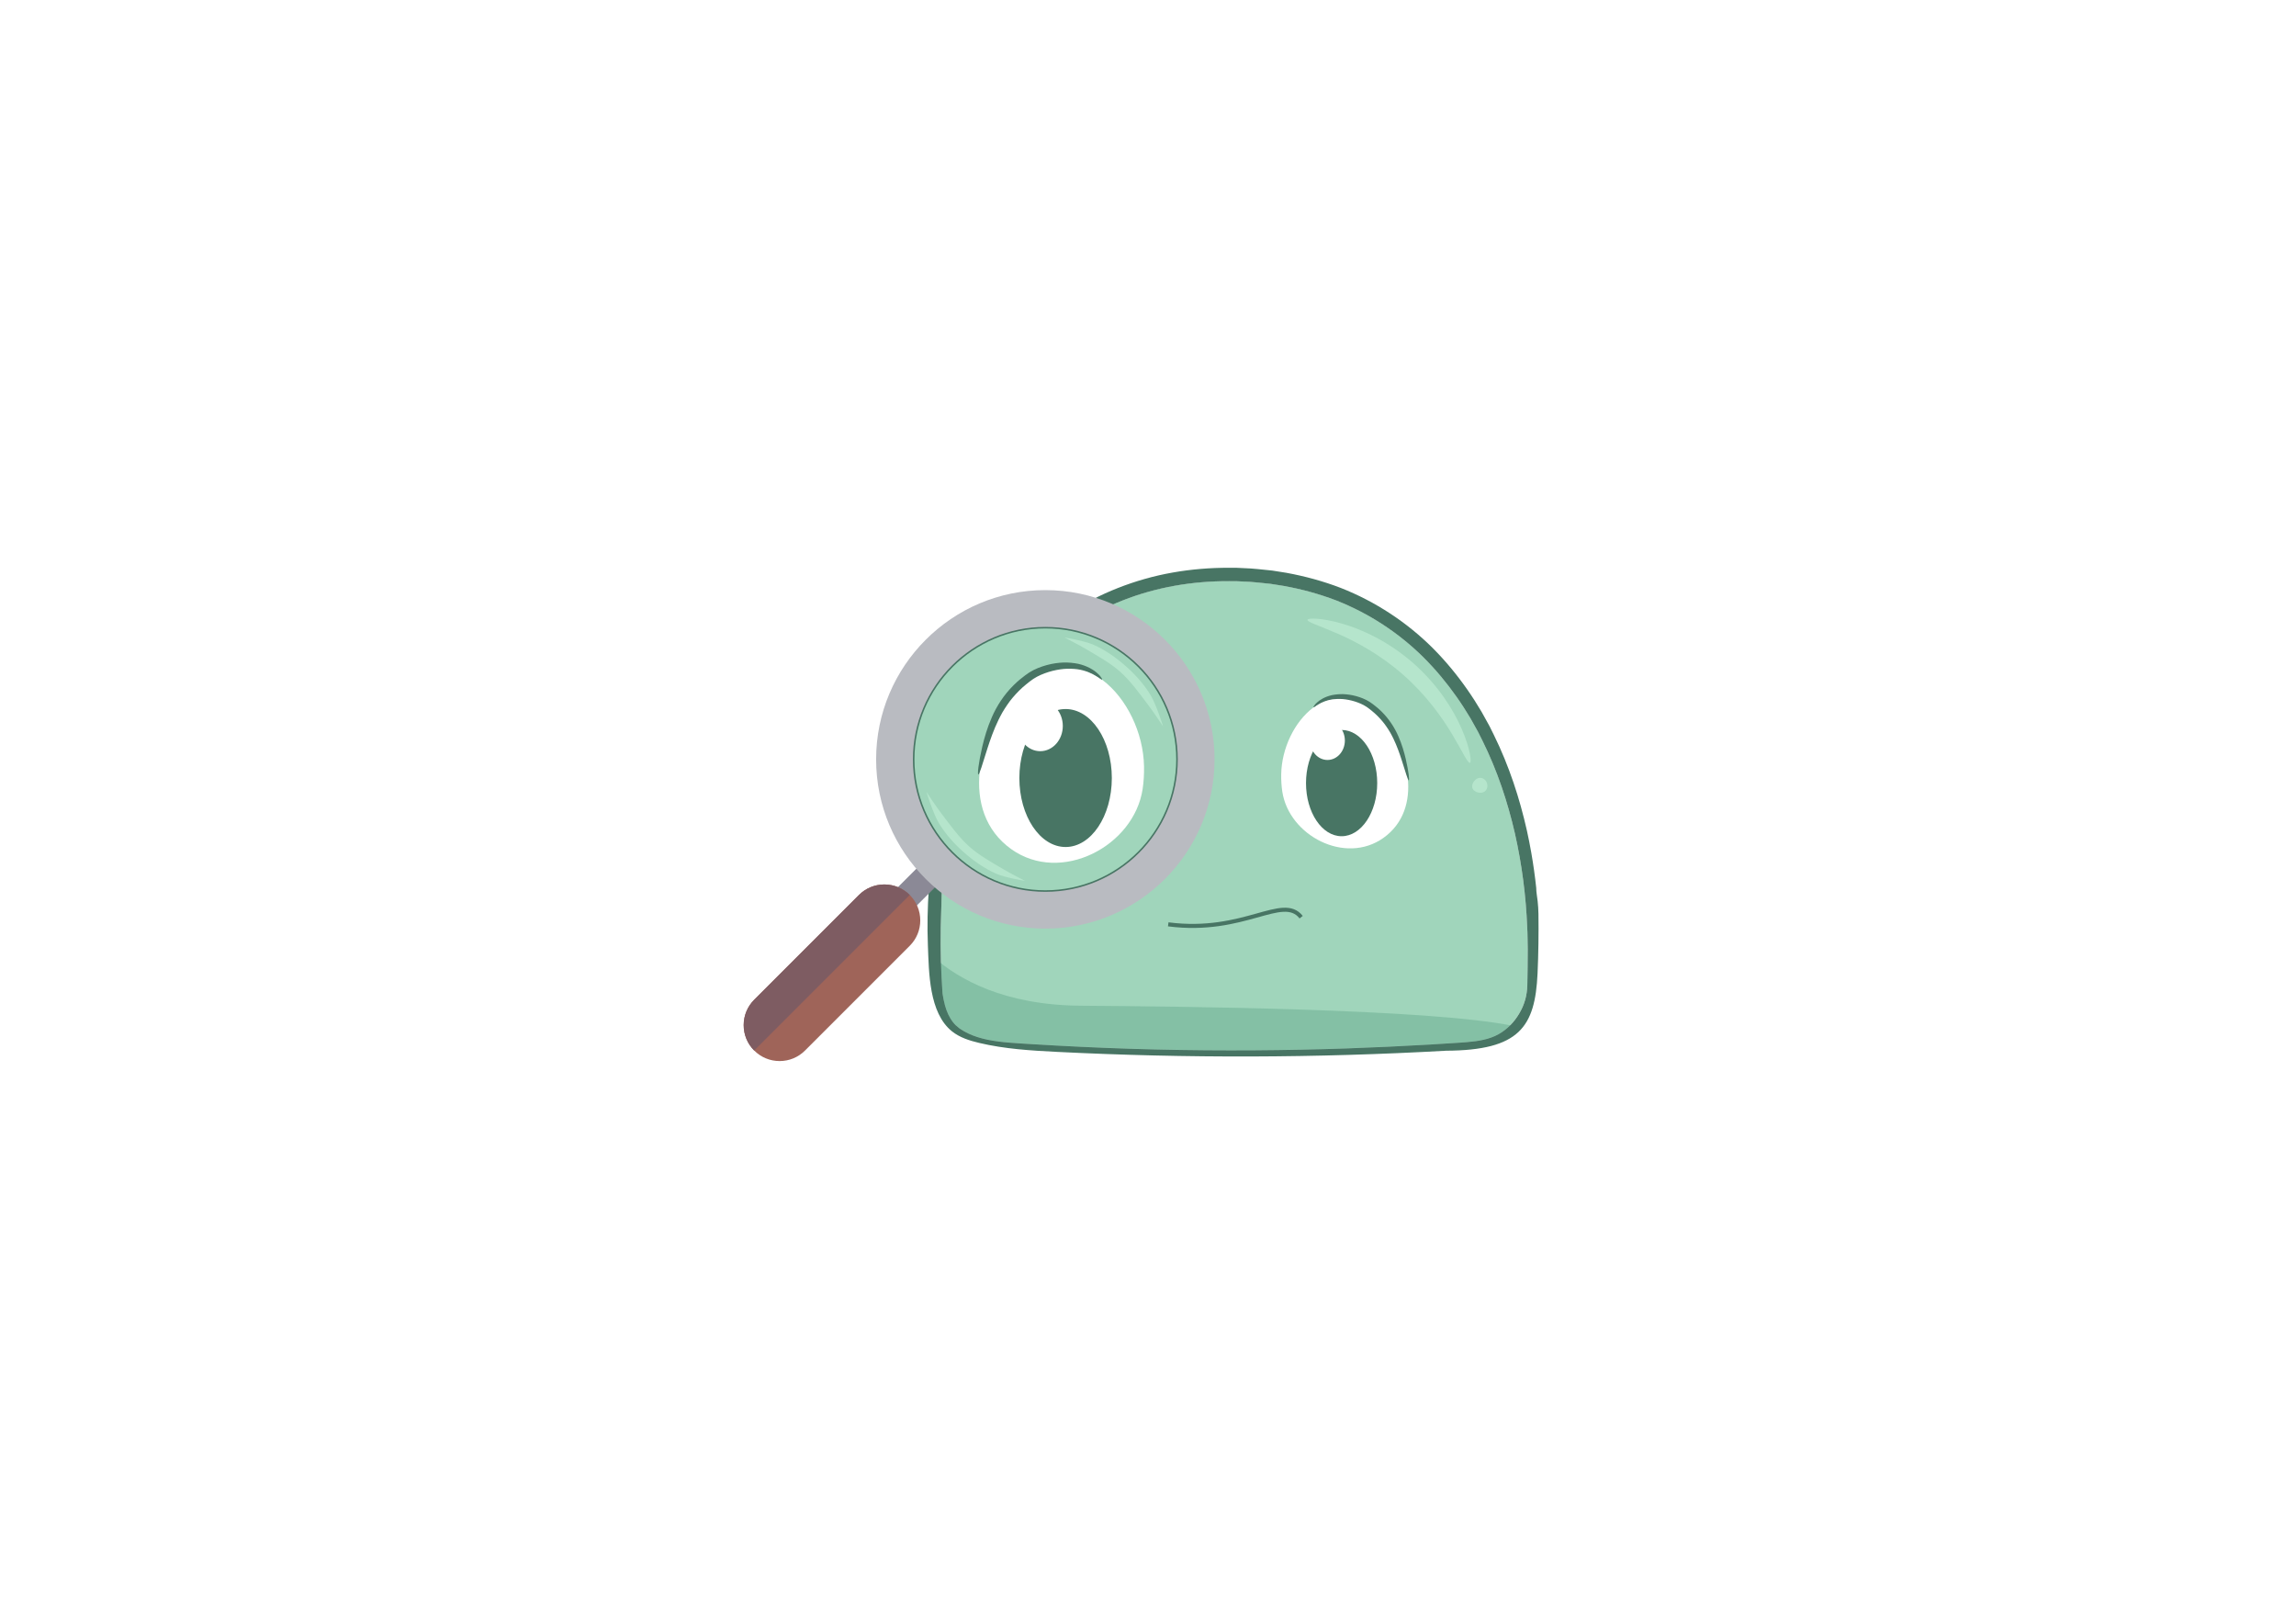 <?xml version="1.0" encoding="UTF-8" standalone="no"?>
<svg
   xmlns:dc="http://purl.org/dc/elements/1.1/"
   xmlns:cc="http://creativecommons.org/ns#"
   xmlns:rdf="http://www.w3.org/1999/02/22-rdf-syntax-ns#"
   xmlns:svg="http://www.w3.org/2000/svg"
   xmlns="http://www.w3.org/2000/svg"
   version="1.1"
   id="svg2"
   xml:space="preserve"
   width="1587.4"
   height="1122.52"
   viewBox="0 0 1587.4 1122.52"><defs
     id="defs6"><clipPath
   clipPathUnits="userSpaceOnUse"
   id="clipPath18"><path
     d="M 0,841.89 H 1190.55 V 0 H 0 Z"
     id="path16" /></clipPath><clipPath
   clipPathUnits="userSpaceOnUse"
   id="clipPath30"><path
     d="M 440.242,347.139 H 740.28 V 296.494 H 440.242 Z"
     id="path28" /></clipPath><clipPath
   clipPathUnits="userSpaceOnUse"
   id="clipPath110"><path
     d="m 556.181,377.034 h 62.403 v -10.678 h -62.403 z"
     id="path108" /></clipPath>
	
	
	
	
	
	
<filter
   height="1.054"
   y="-0.027"
   width="1.043"
   x="-0.022"
   id="filter2843"
   style="color-interpolation-filters:sRGB"><feGaussianBlur
     id="feGaussianBlur2845"
     stdDeviation="2.852" /></filter></defs><g
     transform="matrix(1.333,0,0,-1.333,0,1122.52)"
     id="g12"><g
       clip-path="url(#clipPath18)"
       id="g14"><g
         transform="matrix(0.477,0,0,-0.477,339.064,544.615)"
         id="g1841">
</g><g
         transform="matrix(0.477,0,0,-0.477,339.064,544.615)"
         id="g1843">
</g><g
         transform="matrix(0.477,0,0,-0.477,339.064,544.615)"
         id="g1845">
</g><g
         transform="matrix(0.477,0,0,-0.477,339.064,544.615)"
         id="g1847">
</g><g
         transform="matrix(0.477,0,0,-0.477,339.064,544.615)"
         id="g1849">
</g><g
         transform="matrix(0.477,0,0,-0.477,339.064,544.615)"
         id="g1851">
</g><g
         transform="matrix(0.477,0,0,-0.477,339.064,544.615)"
         id="g1853">
</g><g
         transform="matrix(0.477,0,0,-0.477,339.064,544.615)"
         id="g1855">
</g><g
         transform="matrix(0.477,0,0,-0.477,339.064,544.615)"
         id="g1857">
</g><g
         transform="matrix(0.477,0,0,-0.477,339.064,544.615)"
         id="g1859">
</g><g
         transform="matrix(0.477,0,0,-0.477,339.064,544.615)"
         id="g1861">
</g><g
         transform="matrix(0.477,0,0,-0.477,339.064,544.615)"
         id="g1863">
</g><g
         transform="matrix(0.477,0,0,-0.477,339.064,544.615)"
         id="g1865">
</g><g
         transform="matrix(0.477,0,0,-0.477,339.064,544.615)"
         id="g1867">
</g><g
         transform="matrix(0.477,0,0,-0.477,339.064,544.615)"
         id="g1869">
</g><g
         transform="translate(202.998,65.248)"
         id="g2902"><g
           id="g2773"
           style="filter:url(#filter2843)"><g
             style="fill:#a0d5bb;fill-opacity:1"
             transform="translate(589.231,293.443)"
             id="g20"><path
               id="path22"
               style="fill:#a0d5bb;fill-opacity:1;fill-rule:nonzero;stroke:none"
               d="m 0,0 c -0.045,0.984 -0.091,1.972 -0.137,2.961 -0.656,15.821 -2.692,32.05 -6.373,48.32 -3.743,16.242 -9.118,32.568 -16.862,48.14 l -1.462,2.917 -0.731,1.462 -0.795,1.429 c -1.065,1.905 -2.131,3.814 -3.202,5.729 -1.152,1.862 -2.308,3.73 -3.467,5.602 -1.151,1.878 -2.469,3.648 -3.699,5.484 -5.083,7.228 -10.786,14.112 -17.137,20.457 -12.739,12.652 -28.24,22.885 -45.488,29.642 -8.65,3.308 -17.691,5.765 -26.952,7.449 -2.326,0.366 -4.656,0.734 -6.989,1.103 -2.349,0.273 -4.711,0.477 -7.07,0.722 -2.357,0.287 -4.737,0.361 -7.116,0.476 l -3.573,0.17 -3.578,0.007 c -19.089,0.109 -37.973,-3.141 -55.218,-9.957 -17.264,-6.748 -32.826,-16.935 -45.696,-29.444 -12.904,-12.499 -23.128,-27.231 -30.634,-42.836 -0.896,-1.972 -1.855,-3.91 -2.696,-5.895 -0.82,-1.993 -1.638,-3.982 -2.454,-5.965 -0.728,-2.018 -1.454,-4.03 -2.178,-6.036 -0.706,-2.014 -1.29,-4.062 -1.939,-6.083 -2.43,-8.134 -4.24,-16.354 -5.502,-24.558 -1.22,-8.18 -1.933,-16.493 -2.493,-24.626 -0.125,-2.038 -0.278,-4.071 -0.341,-6.1 -0.056,-2.028 -0.113,-4.049 -0.17,-6.064 -0.114,-4.029 -0.227,-8.03 -0.34,-12.003 -0.198,-11.713 0.121,-23.181 0.917,-34.335 0.317,-2.052 0.714,-4.084 1.26,-6.072 0.879,-3.234 2.229,-6.275 4.182,-8.745 0.946,-1.273 2.13,-2.28 3.376,-3.238 1.411,-0.943 2.869,-1.846 4.453,-2.577 6.311,-3.012 13.784,-4.177 21.575,-4.799 3.9,-0.323 7.947,-0.534 11.995,-0.793 4.054,-0.256 8.148,-0.508 12.281,-0.714 16.527,-0.899 33.652,-1.602 51.201,-2.019 35.096,-0.83 68.553,-0.512 98.959,0.522 15.203,0.539 29.646,1.221 43.155,2.009 3.376,0.211 6.695,0.418 9.954,0.622 3.251,0.211 6.479,0.388 9.547,0.645 6.122,0.504 11.819,1.495 16.393,4.081 4.597,2.538 8.175,6.395 10.678,10.586 2.8,4.669 4.137,9.4 4.304,14.849 0.191,6.219 0.136,12.435 0.207,18.645 C 0.141,-6.873 0.082,-4.92 0.054,-2.953 0.036,-1.971 0.018,-0.986 0,0" /></g><g
             transform="translate(-158.463,-67.097)"
             id="g24"><g
               id="g26" /><g
               id="g38"><g
                 style="opacity:0.65"
                 id="g36"
                 clip-path="url(#clipPath30)"><g
                   id="g34"
                   transform="translate(515.94,322.416)"><path
                     id="path32"
                     style="fill:#75b69a;fill-opacity:1;fill-rule:nonzero;stroke:none"
                     d="m 0,0 c -39.822,0.304 -63.223,13.855 -75.698,24.723 0.025,-7.106 0.547,-14.202 1.358,-21.291 0.498,-0.801 0.815,-1.776 0.861,-2.928 0.074,-1.842 0.849,-3.568 1.936,-5.185 0.5,-0.533 0.935,-1.119 1.313,-1.748 1.443,-1.743 3.112,-3.342 4.456,-4.797 3.295,-3.566 7.478,-5.07 12.09,-6.225 4.825,-1.209 9.948,-1.696 14.644,-3.235 0.68,0.046 1.373,-0.041 2.053,-0.304 0.736,-0.114 1.469,-0.249 2.197,-0.423 0.526,-0.125 0.891,-0.392 1.132,-0.726 1.067,0.075 2.18,-0.01 3.249,0.011 1.946,0.04 3.8,0.066 5.737,-0.097 7.1,-0.592 14.181,0.874 21.219,-0.069 7.476,-1.001 14.673,-0.642 22.204,-0.803 3.175,-0.067 6.288,-0.124 9.417,-0.698 2.358,-0.433 4.964,-1.536 7.327,-0.797 1.222,0.382 2.334,0.368 3.3,0.071 0.528,0.202 1.062,0.375 1.604,0.495 1.757,0.386 3.268,0.033 4.456,-0.744 4.166,-0.087 8.37,-0.517 12.222,-0.545 5.343,-0.039 10.684,0.577 16.009,-0.025 4.949,-0.56 9.426,-0.061 14.336,0.58 1.305,0.17 2.539,-0.326 3.538,-1.163 6.004,0.324 12.043,0.563 17.953,1.199 11.351,1.223 22.116,1.175 33.644,0.851 2.666,-0.075 5.331,-0.102 7.996,-0.108 8.676,2.937 19.083,1.669 27.759,1.378 8.643,-0.289 16.483,1.024 24.946,2.406 3.766,0.615 7.059,1.169 10.491,2.808 1.999,0.954 3.906,1.79 5.978,2.257 0.294,0.313 0.539,0.575 0.696,0.729 0.58,0.567 1.195,0.969 1.822,1.244 0.572,0.987 1.266,1.901 2.094,2.703 C 180.529,-1.505 50.353,-0.384 0,0" /></g></g></g></g><g
             transform="translate(589.168,265.933)"
             id="g40"><path
               id="path42"
               style="fill:#487564;fill-opacity:1;fill-rule:nonzero;stroke:none"
               d="m 0,0 c -0.167,-5.45 -1.504,-10.182 -4.304,-14.851 -2.503,-4.19 -6.081,-8.046 -10.677,-10.586 -4.575,-2.584 -10.272,-3.577 -16.393,-4.081 -3.068,-0.256 -6.297,-0.432 -9.548,-0.644 -3.259,-0.203 -6.577,-0.411 -9.954,-0.622 -13.509,-0.788 -27.951,-1.47 -43.154,-2.009 -30.407,-1.034 -63.863,-1.353 -98.96,-0.522 -17.548,0.417 -34.673,1.12 -51.2,2.02 -4.134,0.205 -8.227,0.458 -12.282,0.713 -4.048,0.259 -8.094,0.47 -11.994,0.793 -7.791,0.622 -15.265,1.788 -21.575,4.799 -1.585,0.73 -3.042,1.635 -4.454,2.578 -1.246,0.957 -2.43,1.964 -3.375,3.236 -1.953,2.471 -3.303,5.513 -4.182,8.745 -0.546,1.99 -0.944,4.021 -1.261,6.074 -0.795,11.153 -1.114,22.621 -0.916,34.334 0.112,3.972 0.226,7.973 0.34,12.002 0.056,2.015 0.113,4.037 0.17,6.066 0.063,2.028 0.215,4.06 0.341,6.1 0.56,8.131 1.272,16.446 2.493,24.626 1.262,8.203 3.071,16.423 5.501,24.558 0.65,2.02 1.234,4.068 1.94,6.081 0.724,2.007 1.45,4.019 2.178,6.037 0.815,1.983 1.633,3.971 2.453,5.966 0.841,1.984 1.8,3.922 2.697,5.894 7.506,15.604 17.729,30.338 30.633,42.836 12.871,12.509 28.433,22.696 45.697,29.444 17.245,6.816 36.128,10.065 55.218,9.957 l 3.578,-0.007 3.572,-0.171 c 2.38,-0.114 4.76,-0.188 7.116,-0.475 2.36,-0.245 4.722,-0.449 7.071,-0.723 2.333,-0.368 4.663,-0.735 6.989,-1.103 9.261,-1.683 18.302,-4.14 26.952,-7.449 17.247,-6.756 32.749,-16.99 45.487,-29.641 6.352,-6.345 12.055,-13.229 17.138,-20.457 1.229,-1.837 2.548,-3.607 3.698,-5.484 1.159,-1.872 2.316,-3.74 3.468,-5.603 1.07,-1.914 2.137,-3.824 3.201,-5.728 l 0.795,-1.429 0.732,-1.462 1.461,-2.917 c 7.745,-15.572 13.12,-31.898 16.863,-48.139 3.68,-16.271 5.717,-32.5 6.373,-48.321 0.046,-0.99 0.092,-1.976 0.136,-2.961 C 0.08,26.487 0.099,25.503 0.116,24.521 0.145,22.554 0.203,20.601 0.207,18.644 0.137,12.434 0.191,6.218 0,0 M 5.767,37.082 C 5.736,39.29 5.58,41.438 5.354,43.613 5.122,45.856 4.617,48.217 4.617,50.469 3.971,56.551 3.122,62.61 2.067,68.635 1.393,72.493 0.633,76.336 -0.211,80.161 -3.965,96.843 -9.412,113.67 -17.366,129.824 l -1.503,3.027 -0.753,1.516 -0.818,1.485 c -1.098,1.98 -2.198,3.964 -3.301,5.955 -1.192,1.94 -2.386,3.885 -3.583,5.835 -1.192,1.955 -2.557,3.808 -3.832,5.723 -5.272,7.548 -11.212,14.762 -17.855,21.43 -13.317,13.301 -29.646,24.134 -47.774,31.252 -9.087,3.492 -18.569,6.077 -28.248,7.841 -2.429,0.384 -4.863,0.769 -7.299,1.154 -2.447,0.288 -4.907,0.503 -7.365,0.757 -2.457,0.297 -4.931,0.378 -7.406,0.497 l -3.714,0.177 -3.728,0.009 c -9.944,0.042 -19.852,-0.765 -29.548,-2.496 -9.699,-1.715 -19.164,-4.418 -28.214,-7.974 -18.116,-7.105 -34.456,-17.848 -47.912,-30.994 -13.493,-13.136 -24.122,-28.574 -31.876,-44.855 -0.927,-2.056 -1.915,-4.08 -2.783,-6.148 -0.844,-2.077 -1.686,-4.149 -2.526,-6.216 -0.748,-2.1 -1.494,-4.195 -2.238,-6.283 -0.724,-2.096 -1.323,-4.224 -1.986,-6.326 -2.486,-8.456 -4.319,-16.985 -5.581,-25.486 -2.797,-19.49 -4.496,-39.253 -3.7,-58.953 0.564,-13.987 0.495,-35.062 12.514,-44.67 4.044,-3.232 9.139,-4.825 14.177,-6.018 13.165,-3.116 26.751,-3.95 40.263,-4.628 67.24,-3.377 134.658,-3.174 201.876,0.607 37.97,0.206 46.092,12.286 47.384,40.064 0.457,10.261 0.601,20.702 0.462,30.976" /></g><g
             transform="translate(559.402,381.286)"
             id="g44"><path
               id="path46"
               style="fill:#b5e5cc;fill-opacity:1;fill-rule:nonzero;stroke:none"
               d="M 0,0 C 0.511,0.165 0.518,1.904 -0.078,4.907 -0.669,7.91 -1.95,12.15 -4.1,17.188 c -2.141,5.038 -5.244,10.829 -9.425,16.791 -4.173,5.962 -9.482,12.046 -15.795,17.637 -6.347,5.554 -13.055,10.048 -19.498,13.431 -6.445,3.392 -12.582,5.736 -17.85,7.221 -5.27,1.493 -9.639,2.226 -12.692,2.431 -3.055,0.211 -4.779,-0.017 -4.877,-0.544 -0.222,-1.171 6.124,-3.036 15.662,-7.199 9.528,-4.118 22.209,-10.961 33.98,-21.331 C -22.815,35.263 -14.419,23.553 -9.127,14.623 -3.788,5.689 -1.134,-0.368 0,0" /></g><g
             transform="translate(565.261,365.758)"
             id="g48"><path
               id="path50"
               style="fill:#b5e5cc;fill-opacity:1;fill-rule:nonzero;stroke:none"
               d="M 0,0 C 1.093,0.099 2.056,0.645 2.637,1.57 3.221,2.482 3.396,3.768 2.969,5.012 2.541,6.256 1.613,7.163 0.592,7.524 -0.435,7.897 -1.53,7.736 -2.453,7.143 -3.383,6.545 -4.004,5.674 -4.37,4.835 -4.73,3.987 -4.839,3.167 -4.58,2.419 -4.325,1.671 -3.735,1.091 -2.931,0.643 -2.126,0.206 -1.101,-0.1 0,0" /></g><g
             transform="translate(461.519,375.384)"
             id="g52"><path
               id="path54"
               style="fill:#ffffff;fill-opacity:1;fill-rule:nonzero;stroke:none"
               d="M 0,0 C -0.057,-3.13 0.132,-6.168 0.555,-8.992 3.981,-31.854 33.197,-47.186 53.032,-33.032 74.11,-17.99 66.287,13.724 50.859,29.867 26.751,55.094 0.492,26.956 0,0" /></g><g
             transform="translate(474.378,370.762)"
             id="g56"><path
               id="path58"
               style="fill:#487564;fill-opacity:1;fill-rule:nonzero;stroke:none"
               d="m 0,0 c 0,-15.217 8.269,-27.554 18.468,-27.554 10.199,0 18.468,12.337 18.468,27.554 0,15.218 -8.269,27.554 -18.468,27.554 C 8.269,27.554 0,15.218 0,0" /></g><g
             transform="translate(494.529,392.827)"
             id="g60"><path
               id="path62"
               style="fill:#ffffff;fill-opacity:1;fill-rule:nonzero;stroke:none"
               d="m 0,0 c 0,-5.562 -4.039,-10.072 -9.021,-10.072 -4.982,0 -9.021,4.51 -9.021,10.072 0,5.562 4.039,10.072 9.021,10.072 C -4.039,10.072 0,5.562 0,0" /></g><g
             transform="translate(527.694,372.178)"
             id="g64"><path
               id="path66"
               style="fill:#487564;fill-opacity:1;fill-rule:nonzero;stroke:none"
               d="m 0,0 c 0.376,0.087 -0.026,4.374 -1.604,11.192 -0.809,3.4 -1.944,7.452 -3.847,11.762 -1.875,4.303 -4.729,8.819 -8.641,12.688 -0.499,0.471 -0.995,0.94 -1.487,1.405 -0.494,0.465 -1.035,0.866 -1.546,1.295 -1.004,0.868 -2.125,1.61 -3.191,2.364 -2.283,1.448 -4.678,2.325 -6.982,2.972 -2.317,0.63 -4.586,0.951 -6.72,1.033 -2.138,0.049 -4.131,-0.161 -5.916,-0.527 -3.574,-0.814 -6.171,-2.419 -7.646,-3.782 -0.365,-0.351 -0.709,-0.635 -0.951,-0.94 -0.241,-0.305 -0.438,-0.568 -0.588,-0.786 -0.299,-0.436 -0.412,-0.694 -0.333,-0.765 0.08,-0.072 0.348,0.046 0.776,0.326 0.214,0.139 0.467,0.32 0.757,0.538 0.29,0.218 0.672,0.409 1.063,0.664 1.585,0.978 4.052,2.116 7.314,2.592 1.637,0.197 3.443,0.266 5.38,0.118 1.933,-0.182 3.984,-0.566 6.069,-1.21 2.073,-0.657 4.231,-1.521 6.133,-2.781 0.953,-0.707 1.948,-1.373 2.887,-2.2 0.47,-0.404 0.974,-0.779 1.429,-1.211 0.456,-0.433 0.915,-0.868 1.375,-1.305 1.782,-1.807 3.418,-3.681 4.747,-5.685 0.719,-0.961 1.277,-2.01 1.901,-2.986 0.54,-1.028 1.12,-2.008 1.586,-3.022 1.941,-4.017 3.263,-7.879 4.324,-11.145 C -1.624,4.05 -0.455,-0.107 0,0" /></g><g
             transform="translate(396.468,375.384)"
             id="g68"><path
               id="path70"
               style="fill:#ffffff;fill-opacity:1;fill-rule:nonzero;stroke:none"
               d="M 0,0 C 0.057,-3.13 -0.131,-6.168 -0.555,-8.992 -3.981,-31.854 -33.197,-47.186 -53.032,-33.032 -74.11,-17.99 -66.287,13.724 -50.859,29.867 -26.75,55.094 -0.492,26.956 0,0" /></g><g
             transform="translate(383.61,370.762)"
             id="g72"><path
               id="path74"
               style="fill:#487564;fill-opacity:1;fill-rule:nonzero;stroke:none"
               d="m 0,0 c 0,-15.217 -8.269,-27.554 -18.468,-27.554 -10.199,0 -18.468,12.337 -18.468,27.554 0,15.218 8.269,27.554 18.468,27.554 C -8.269,27.554 0,15.218 0,0" /></g><g
             transform="translate(345.998,391.541)"
             id="g76"><path
               id="path78"
               style="fill:#ffffff;fill-opacity:1;fill-rule:nonzero;stroke:none"
               d="m 0,0 c 0,-5.562 4.039,-10.072 9.021,-10.072 4.982,0 9.021,4.51 9.021,10.072 0,5.562 -4.039,10.071 -9.021,10.071 C 4.039,10.071 0,5.562 0,0" /></g><g
             transform="translate(330.293,372.178)"
             id="g80"><path
               id="path82"
               style="fill:#487564;fill-opacity:1;fill-rule:nonzero;stroke:none"
               d="m 0,0 c 0.455,-0.107 1.624,4.05 3.711,10.604 1.061,3.266 2.383,7.128 4.324,11.145 0.465,1.014 1.046,1.994 1.586,3.022 0.623,0.976 1.181,2.025 1.901,2.986 1.328,2.004 2.965,3.878 4.747,5.685 0.46,0.437 0.919,0.872 1.374,1.305 0.455,0.432 0.959,0.807 1.43,1.211 0.938,0.827 1.934,1.493 2.887,2.2 1.902,1.26 4.06,2.124 6.133,2.781 2.084,0.644 4.136,1.028 6.069,1.21 1.937,0.148 3.743,0.079 5.38,-0.118 3.262,-0.476 5.729,-1.614 7.314,-2.592 0.391,-0.255 0.772,-0.446 1.062,-0.664 0.29,-0.218 0.544,-0.399 0.758,-0.538 0.428,-0.28 0.696,-0.398 0.776,-0.326 0.079,0.071 -0.034,0.329 -0.333,0.765 -0.15,0.218 -0.347,0.481 -0.588,0.786 -0.242,0.305 -0.586,0.589 -0.951,0.94 -1.475,1.363 -4.073,2.968 -7.647,3.782 -1.784,0.366 -3.777,0.576 -5.916,0.527 -2.133,-0.082 -4.402,-0.403 -6.719,-1.033 -2.304,-0.647 -4.7,-1.524 -6.982,-2.972 C 19.25,39.952 18.129,39.21 17.125,38.342 16.614,37.913 16.073,37.512 15.579,37.047 15.086,36.582 14.59,36.113 14.092,35.642 10.18,31.773 7.326,27.257 5.451,22.954 3.547,18.644 2.413,14.592 1.603,11.192 0.025,4.374 -0.376,0.087 0,0" /></g><path
             id="path2740"
             d="m 402.922,297.515 c 39.517,-5.137 59.331,15.89 68.943,3.712"
             style="fill:none;fill-rule:evenodd;stroke:#487564;stroke-width:2.1;stroke-linecap:butt;stroke-linejoin:miter;stroke-miterlimit:4;stroke-dasharray:none;stroke-opacity:1" /></g><g
           id="g2837"
           transform="translate(187.875,-28.125)"><g
             style="fill:#a0d5bb;fill-opacity:1;stroke:#487564;stroke-width:3.36;stroke-miterlimit:4;stroke-dasharray:none;stroke-opacity:1"
             transform="matrix(0.477,0,0,-0.477,-5.151,498.959)"
             id="g1815">
		<path
   style="fill:#a0d5bb;fill-opacity:1;stroke:#487564;stroke-width:3.36;stroke-miterlimit:4;stroke-dasharray:none;stroke-opacity:1"
   d="m 328,328 c -79.403,0 -144,-64.596 -144,-144 0,-79.404 64.596,-144 144,-144 79.404,0 144,64.596 144,144 0,79.404 -64.597,144 -144,144 z"
   id="path1813" />
	</g><g
             transform="matrix(0.477,0,0,-0.477,-5.151,498.959)"
             id="g1821">
		<g
   id="g1819">
			<path
   style="fill:#8b8996"
   d="m 165.212,359.987 c -3.662,0 -7.325,-1.398 -10.12,-4.193 -5.591,-5.591 -5.591,-14.656 0,-20.24 l 43.919,-43.913 c 5.591,-5.591 14.649,-5.591 20.24,0 5.591,5.591 5.591,14.656 0,20.24 l -43.919,43.912 c -2.795,2.796 -6.458,4.194 -10.12,4.194 z"
   id="path1817" />
		</g>
	</g><g
             transform="matrix(0.477,0,0,-0.477,-5.151,498.959)"
             id="g1825">
		<path
   style="fill:#b9bbc1"
   d="M 328,0 C 226.539,0 144,82.543 144,184 144,285.457 226.539,368 328,368 429.461,368 512,285.457 512,184 512,82.543 429.461,0 328,0 Z m 0,328 c -79.403,0 -144,-64.596 -144,-144 0,-79.404 64.596,-144 144,-144 79.404,0 144,64.596 144,144 0,79.404 -64.597,144 -144,144 z"
   id="path1823" />
	</g><g
             transform="matrix(1.133,0,0,1.133,-648.877,-182.794)"
             id="g2292"><g
               transform="matrix(1.146,0,0,1.146,751.428,521.018)"
               id="g2016"><path
                 id="path2014"
                 style="fill:#ffffff;fill-opacity:1;fill-rule:nonzero;stroke:none"
                 d="M 0,0 C 0.057,-3.13 -0.131,-6.168 -0.555,-8.992 -3.981,-31.854 -33.197,-47.186 -53.032,-33.032 -74.11,-17.99 -66.287,13.724 -50.859,29.867 -26.75,55.094 -0.492,26.956 0,0" /></g><g
               transform="matrix(1.146,0,0,1.146,736.687,515.719)"
               id="g2020"><path
                 id="path2018"
                 style="fill:#487564;fill-opacity:1;fill-rule:nonzero;stroke:none"
                 d="m 0,0 c 0,-15.217 -8.269,-27.554 -18.468,-27.554 -10.199,0 -18.468,12.337 -18.468,27.554 0,15.218 8.269,27.554 18.468,27.554 C -8.269,27.554 0,15.218 0,0" /></g><g
               transform="matrix(1.146,0,0,1.146,693.569,539.541)"
               id="g2024"><path
                 id="path2022"
                 style="fill:#ffffff;fill-opacity:1;fill-rule:nonzero;stroke:none"
                 d="m 0,0 c 0,-5.562 4.039,-10.072 9.021,-10.072 4.982,0 9.021,4.51 9.021,10.072 0,5.562 -4.039,10.071 -9.021,10.071 C 4.039,10.071 0,5.562 0,0" /></g><g
               transform="matrix(1.146,0,0,1.146,675.565,517.343)"
               id="g2028"><path
                 id="path2026"
                 style="fill:#487564;fill-opacity:1;fill-rule:nonzero;stroke:none"
                 d="m 0,0 c 0.455,-0.107 1.624,4.05 3.711,10.604 1.061,3.266 2.383,7.128 4.324,11.145 0.465,1.014 1.046,1.994 1.586,3.022 0.623,0.976 1.181,2.025 1.901,2.986 1.328,2.004 2.965,3.878 4.747,5.685 0.46,0.437 0.919,0.872 1.374,1.305 0.455,0.432 0.959,0.807 1.43,1.211 0.938,0.827 1.934,1.493 2.887,2.2 1.902,1.26 4.06,2.124 6.133,2.781 2.084,0.644 4.136,1.028 6.069,1.21 1.937,0.148 3.743,0.079 5.38,-0.118 3.262,-0.476 5.729,-1.614 7.314,-2.592 0.391,-0.255 0.772,-0.446 1.062,-0.664 0.29,-0.218 0.544,-0.399 0.758,-0.538 0.428,-0.28 0.696,-0.398 0.776,-0.326 0.079,0.071 -0.034,0.329 -0.333,0.765 -0.15,0.218 -0.347,0.481 -0.588,0.786 -0.242,0.305 -0.586,0.589 -0.951,0.94 -1.475,1.363 -4.073,2.968 -7.647,3.782 -1.784,0.366 -3.777,0.576 -5.916,0.527 -2.133,-0.082 -4.402,-0.403 -6.719,-1.033 -2.304,-0.647 -4.7,-1.524 -6.982,-2.972 C 19.25,39.952 18.129,39.21 17.125,38.342 16.614,37.913 16.073,37.512 15.579,37.047 15.086,36.582 14.59,36.113 14.092,35.642 10.18,31.773 7.326,27.257 5.451,22.954 3.547,18.644 2.413,14.592 1.603,11.192 0.025,4.374 -0.376,0.087 0,0" /></g></g><g
             transform="matrix(0.477,0,0,-0.477,-5.151,498.959)"
             id="g1829">
		<path
   style="fill:#9f6459"
   d="M 180.555,331.441 C 173.18,324.062 163.375,320 152.937,320 c -10.438,0 -20.242,4.062 -27.625,11.441 L 11.445,445.312 C 4.062,452.687 0,462.5 0,472.933 0,483.371 4.062,493.179 11.445,500.558 18.82,507.937 28.633,512 39.062,512 c 10.437,0 20.25,-4.062 27.625,-11.441 L 180.554,386.688 C 187.937,379.312 192,369.5 192,359.066 c 0,-10.437 -4.063,-20.246 -11.445,-27.625 z"
   id="path1827" />
	</g><g
             transform="matrix(0.477,0,0,-0.477,-5.151,498.959)"
             id="g1833">
		<path
   style="fill:#7e5c62"
   d="M 180.555,331.441 C 173.18,324.062 163.375,320 152.937,320 c -10.438,0 -20.242,4.062 -27.625,11.441 L 11.445,445.312 C 4.062,452.687 0,462.5 0,472.933 c 0,10.438 4.062,20.246 11.445,27.625 L 180.558,331.445 c 0,0.001 -0.002,-0.002 -0.003,-0.004 z"
   id="path1831" />
	</g><path
             id="path2811"
             d="m 161.22,474.38 c 0,0 10.246,-1.639 14.941,-3.709 6.28,-2.768 12.012,-6.848 17.144,-11.405 4.843,-4.301 9.252,-9.248 12.598,-14.794 3.011,-4.989 6.493,-16.231 6.493,-16.231 0,0 -5.009,7.582 -7.772,11.186 -4.561,5.949 -8.907,12.198 -14.502,17.187 -5.262,4.692 -11.568,8.083 -17.617,11.705 -3.663,2.194 -11.286,6.061 -11.286,6.061 z"
             style="fill:#b5e5cc;fill-opacity:1;fill-rule:evenodd;stroke:none;stroke-width:0.75px;stroke-linecap:butt;stroke-linejoin:miter;stroke-opacity:1" /><path
             style="fill:#b5e5cc;fill-opacity:1;fill-rule:evenodd;stroke:none;stroke-width:0.75px;stroke-linecap:butt;stroke-linejoin:miter;stroke-opacity:1"
             d="m 140.803,348.162 c 0,0 -10.246,1.639 -14.941,3.709 -6.28,2.768 -12.012,6.848 -17.144,11.405 -4.843,4.301 -9.252,9.248 -12.598,14.794 -3.011,4.989 -6.493,16.231 -6.493,16.231 0,0 5.009,-7.582 7.772,-11.186 4.561,-5.949 8.907,-12.198 14.502,-17.187 5.262,-4.692 11.568,-8.083 17.617,-11.705 3.663,-2.194 11.286,-6.061 11.286,-6.061 z"
             id="path2813" /></g></g></g></g></svg>